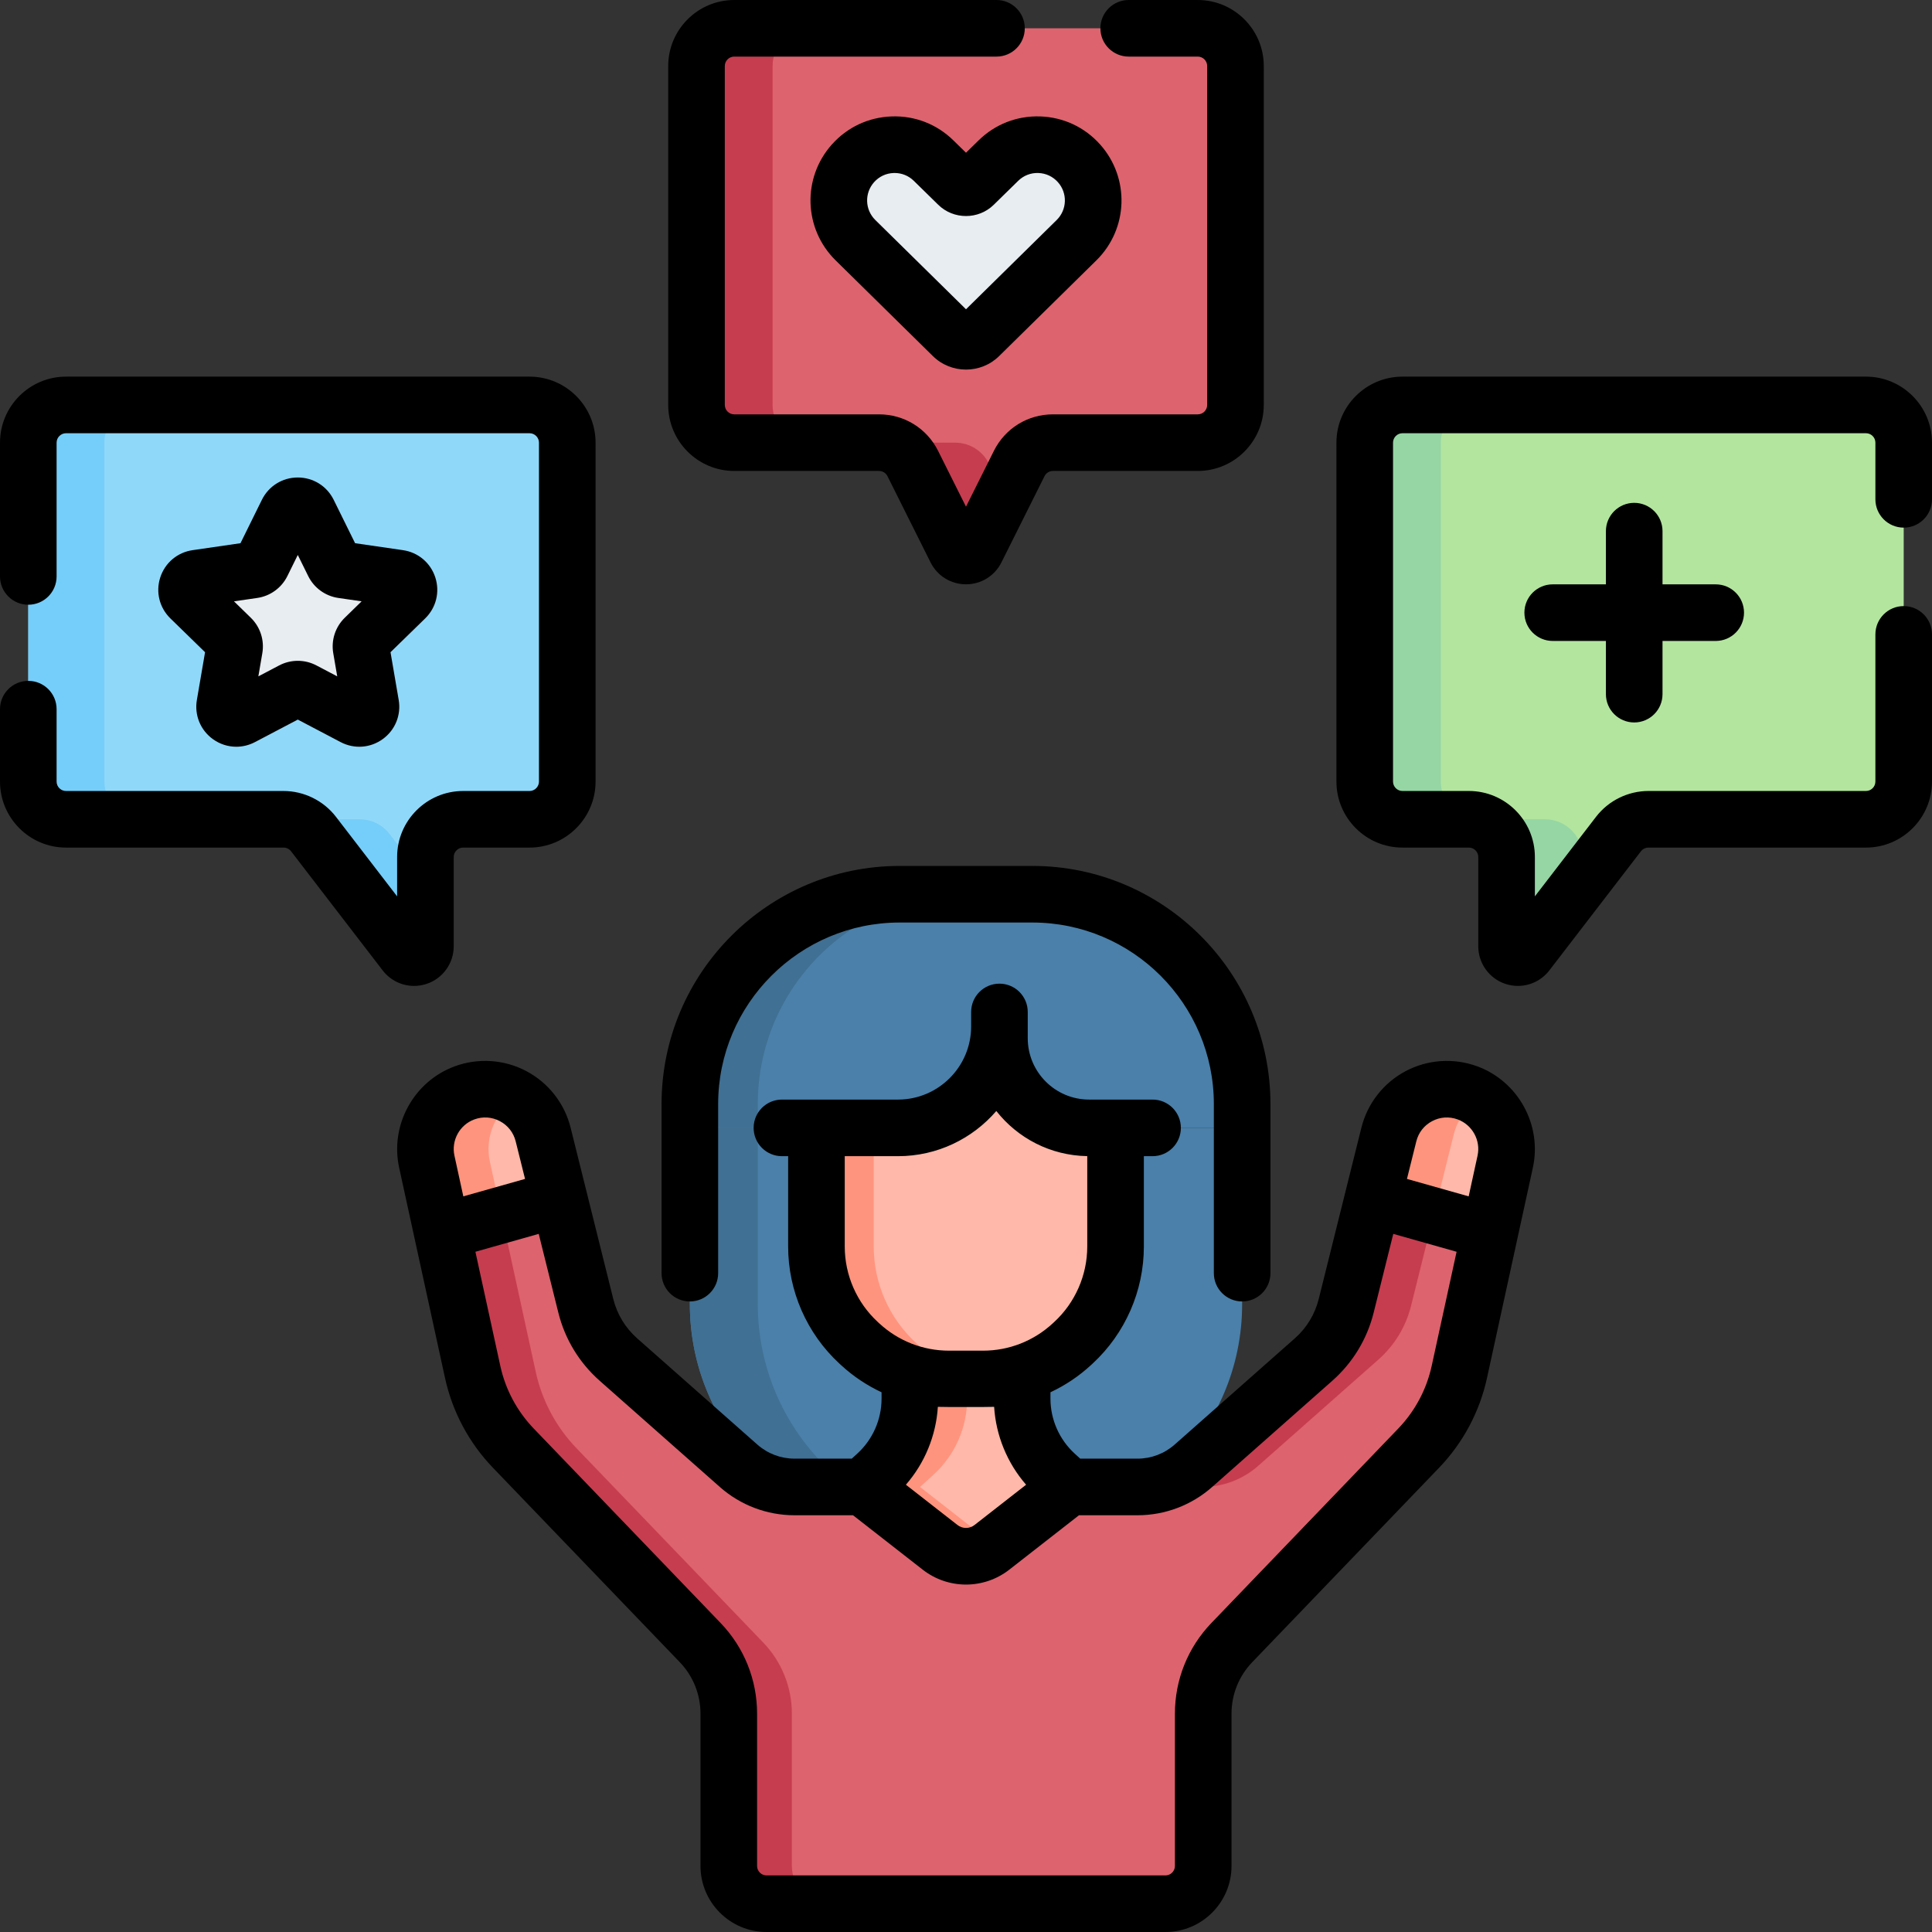 <svg id="Capa_1" enable-background="new 0 0 512 512" height="512" viewBox="0 0 512 512" width="512" xmlns="http://www.w3.org/2000/svg"><rect x="0" y="0" width="512" height="512" fill="#333333" stroke="none"/><g><g><g><g><g><path d="m317.416 7.5h-122.832c-5.523 0-10 4.477-10 10v89.81c0 5.523 4.477 10 10 10h38.37c3.789 0 7.252 2.141 8.945 5.53l11.417 22.847c1.105 2.212 4.259 2.218 5.364.006 2.856-5.716 7.498-15.004 11.424-22.861 1.692-3.386 5.15-5.522 8.935-5.522h38.376c5.523 0 10-4.477 10-10v-89.81c.001-5.523-4.476-10-9.999-10z" fill="#dd636e"/></g></g></g><g><g><g><path d="m140.332 107.31h-122.832c-5.523 0-10 4.477-10 10v89.81c0 5.523 4.477 10 10 10h57.65c3.105 0 6.035 1.443 7.927 3.904l24.283 31.581c1.746 2.271 5.378 1.036 5.378-1.829v-23.656c0-5.523 4.477-10 10-10h17.592c5.523 0 10-4.477 10-10v-89.81c.002-5.523-4.475-10-9.998-10z" fill="#90d8f9"/></g></g></g><g><path d="m371.668 107.31h122.832c5.523 0 10 4.477 10 10v89.81c0 5.523-4.477 10-10 10h-57.65c-3.105 0-6.035 1.443-7.927 3.904l-24.283 31.581c-1.746 2.271-5.378 1.036-5.378-1.829v-23.656c0-5.523-4.477-10-10-10h-17.592c-5.523 0-10-4.477-10-10v-89.81c-.002-5.523 4.475-10 9.998-10z" fill="#b3e59f"/></g><g><g><g><path d="m204.744 107.31v-89.81c0-5.523 4.477-10 10-10h-20.16c-5.523 0-10 4.477-10 10v89.81c0 5.523 4.477 10 10 10h20.16c-5.523 0-10-4.477-10-10z" fill="#c63d4f"/></g></g></g><g><g><g><path d="m262.059 122.84c-1.694-3.389-5.157-5.53-8.945-5.53h-20.16c3.789 0 7.252 2.141 8.945 5.53l11.417 22.847c1.105 2.212 4.259 2.218 5.364.006 1.915-3.832 4.633-9.271 7.399-14.807z" fill="#c63d4f"/></g></g></g><g><g><g><path d="m27.66 207.12v-89.81c0-5.523 4.477-10 10-10h-20.16c-5.523 0-10 4.477-10 10v89.81c0 5.523 4.477 10 10 10h20.16c-5.523 0-10-4.477-10-10z" fill="#75cef9"/></g></g></g><g><g><g><path d="m103.238 221.024c-1.893-2.462-4.822-3.904-7.927-3.904h-20.16c3.105 0 6.034 1.443 7.927 3.904l24.283 31.581c1.746 2.271 5.378 1.036 5.378-1.829v-17.395z" fill="#75cef9"/></g></g></g><g><path d="m419.421 227.12c0-5.523-4.477-10-10-10h-17.592c-5.523 0-10-4.477-10-10v-89.81c0-5.523 4.477-10 10-10h-20.16c-5.523 0-10 4.477-10 10v89.81c0 5.523 4.477 10 10 10h17.592c5.523 0 10 4.477 10 10v23.657c0 2.865 3.632 4.1 5.378 1.829l14.782-19.224z" fill="#95d6a4"/></g><g><path d="m182.819 298.899v46.69c0 33.397 27.074 60.47 60.47 60.47h25.421c33.397 0 60.47-27.074 60.47-60.47v-46.69z" fill="#4a80aa"/></g><g><path d="m200.819 345.589v-46.69h-18v46.69c0 33.397 27.073 60.47 60.47 60.47h18c-33.396 0-60.47-27.073-60.47-60.47z" fill="#407093"/></g><g><g><g><path d="m387.848 315.439-17.022-1.422-7.003 3.652-7.069 28.385c-1.373 5.512-4.386 10.477-8.642 14.239l-31.854 28.157c-4.088 3.613-9.355 5.608-14.811 5.608h-90.897c-5.456 0-10.723-1.994-14.811-5.608l-31.854-28.157c-4.256-3.762-7.27-8.727-8.642-14.239l-7.069-28.385-7.003-3.652-17.022 1.422-6.995 10.992 8.103 37.148c1.657 7.598 5.387 14.588 10.776 20.195l49.507 51.515c4.871 5.069 7.592 11.826 7.592 18.855v40.356c0 5.523 4.477 10 10 10h105.73c5.523 0 10-4.477 10-10v-40.355c0-7.03 2.721-13.787 7.592-18.855l49.507-51.515c5.389-5.607 9.118-12.597 10.776-20.195l8.103-37.148z" fill="#dd636e"/></g></g></g><g><g><g><path d="m372.008 315.439-8.184 2.23-7.069 28.385c-1.373 5.512-4.386 10.477-8.642 14.239l-31.854 28.157c-4.088 3.613-9.355 5.608-14.811 5.608h17.19c5.456 0 10.723-1.994 14.811-5.608l31.854-28.157c4.256-3.762 7.269-8.727 8.642-14.239l5.939-23.849-3.316-5.807z" fill="#c63d4f"/></g></g></g><g><g><g><path d="m209.854 494.5v-40.355c0-7.03-2.721-13.787-7.592-18.855l-49.507-51.515c-5.389-5.607-9.118-12.597-10.776-20.195l-10.632-48.741-7.196.601-6.995 10.992 8.103 37.148c1.657 7.598 5.387 14.588 10.776 20.195l49.507 51.515c4.871 5.069 7.592 11.826 7.592 18.855v40.355c0 5.523 4.477 10 10 10h16.719c-5.522 0-9.999-4.477-9.999-10z" fill="#c63d4f"/></g></g></g><g><path d="m123.117 289.62c8.842-3.247 18.546 1.896 20.822 11.036l4.237 17.013-31.019 8.762-4.052-18.574c-1.685-7.726 2.589-15.511 10.012-18.237z" fill="#ffb8a9"/></g><g><path d="m129.825 307.857c-1.45-6.648 1.519-13.33 7.102-16.805-3.979-2.471-9.017-3.193-13.81-1.432-7.423 2.726-11.697 10.511-10.011 18.237l4.052 18.574 15.749-4.449z" fill="#ff947e"/></g><g><path d="m388.883 289.62c-8.842-3.247-18.546 1.896-20.822 11.036l-4.237 17.013 31.019 8.762 4.052-18.574c1.685-7.726-2.589-15.511-10.012-18.237z" fill="#ffb8a9"/></g><g><path d="m385.251 300.657c1.017-4.084 3.522-7.361 6.766-9.457-.969-.626-2.01-1.167-3.134-1.579-8.842-3.247-18.546 1.896-20.822 11.036l-4.237 17.013 16.06 4.536z" fill="#ff947e"/></g><g><path d="m216.368 278.379v51.978c0 9.68 4.045 18.92 11.158 25.486l.432.399c3.802 3.509 8.307 6.084 13.162 7.605v6.815c0 7.643-3.215 14.934-8.858 20.089l-3.622 3.309 20.491 15.998c4.037 3.151 9.7 3.151 13.737 0l20.492-15.998-3.622-3.309c-5.643-5.155-8.858-12.446-8.858-20.089v-6.815c4.855-1.521 9.361-4.095 13.162-7.605l.432-.399c7.113-6.566 11.158-15.806 11.158-25.486v-51.978l-30.092-18.779z" fill="#ffb8a9"/></g><g><path d="m243.819 394.059 3.622-3.309c5.643-5.155 8.858-12.446 8.858-20.089v-6.815c-4.855-1.521-9.361-4.095-13.162-7.605l-.432-.399c-7.113-6.566-11.158-15.806-11.158-25.486v-51.978l39.756-15.183-5.763-3.596-49.172 18.779v51.978c0 9.68 4.045 18.92 11.158 25.486l.432.399c3.802 3.509 8.307 6.084 13.162 7.605v6.815c0 7.643-3.215 14.934-8.858 20.089l-3.622 3.309 20.491 15.998c4.037 3.151 9.7 3.151 13.737 0l.721-.563z" fill="#ff947e"/></g><g><path d="m237.981 298.899c14.845 0 26.88-12.035 26.88-26.88v-3.84 6.96c0 13.122 10.638 23.76 23.76 23.76h3.6 36.96v-6.31c0-30.713-24.898-55.61-55.61-55.61h-35.141c-30.713 0-55.61 24.898-55.61 55.61v6.31z" fill="#4a80aa"/></g><g><path d="m256.43 236.979h-18c-30.713 0-55.61 24.898-55.61 55.61v6.31h18v-6.31c-.001-30.712 24.897-55.61 55.61-55.61z" fill="#407093"/></g><g><path d="m77.471 182.982-13.4 7.045c-2.278 1.197-4.94-.737-4.505-3.273l2.559-14.921c.173-1.007-.161-2.035-.893-2.748l-10.841-10.567c-1.843-1.796-.826-4.925 1.721-5.295l14.982-2.177c1.011-.147 1.885-.782 2.338-1.698l6.7-13.576c1.139-2.307 4.429-2.307 5.568 0l6.7 13.576c.452.916 1.326 1.551 2.338 1.698l14.982 2.177c2.546.37 3.563 3.499 1.721 5.295l-10.841 10.567c-.732.713-1.066 1.741-.893 2.748l2.559 14.921c.435 2.536-2.227 4.47-4.505 3.273l-13.4-7.045c-.905-.476-1.985-.476-2.89 0z" fill="#e8edf2"/></g><g><path d="m259.507 89.03 25.783-25.378c5.612-5.524 5.907-14.478.67-20.359-5.611-6.302-15.351-6.634-21.378-.729l-6.484 6.352c-1.166 1.143-3.032 1.143-4.199 0l-6.484-6.352c-6.027-5.905-15.767-5.573-21.378.729-5.236 5.881-4.942 14.835.67 20.359l25.783 25.378c1.949 1.916 5.071 1.916 7.017 0z" fill="#e8edf2"/></g></g><g><path d="m182.819 344.899c4.142 0 7.5-3.358 7.5-7.5v-44.81c0-26.528 21.582-48.11 48.11-48.11h35.141c26.528 0 48.111 21.582 48.111 48.11v44.81c0 4.142 3.358 7.5 7.5 7.5s7.5-3.358 7.5-7.5v-44.81c0-34.799-28.311-63.11-63.111-63.11h-35.14c-34.799 0-63.11 28.311-63.11 63.11v44.81c-.001 4.143 3.357 7.5 7.499 7.5z"/><path d="m391.469 282.58c-6.212-2.28-13.126-1.811-18.972 1.287-5.845 3.099-10.115 8.558-11.713 14.977l-11.306 45.398c-1.01 4.056-3.199 7.664-6.332 10.433l-31.854 28.157c-2.719 2.403-6.215 3.727-9.843 3.727h-15.178l-1.474-1.347c-4.077-3.725-6.416-9.028-6.416-14.551v-1.693c3.893-1.822 7.523-4.237 10.748-7.214l.434-.4c8.624-7.962 13.571-19.26 13.571-30.997v-23.958h2.308c4.142 0 7.5-3.358 7.5-7.5s-3.358-7.5-7.5-7.5h-16.819c-8.966 0-16.26-7.294-16.26-16.26v-6.96c0-4.142-3.358-7.5-7.5-7.5s-7.5 3.358-7.5 7.5v3.84c0 10.686-8.694 19.38-19.38 19.38h-30.763c-4.142 0-7.5 3.358-7.5 7.5s3.358 7.5 7.5 7.5h1.648v23.958c0 11.737 4.946 23.035 13.572 30.999l.43.396c3.226 2.978 6.856 5.394 10.75 7.216v1.693c0 5.522-2.339 10.826-6.417 14.551l-1.474 1.346h-15.178c-3.628 0-7.124-1.324-9.843-3.727l-31.854-28.157c-3.132-2.769-5.322-6.376-6.332-10.433l-11.306-45.398c-1.599-6.42-5.868-11.879-11.714-14.978-5.845-3.098-12.76-3.567-18.971-1.287-10.882 3.996-17.224 15.55-14.754 26.875l12.155 55.722c1.953 8.957 6.344 17.184 12.696 23.794l49.507 51.515c3.546 3.69 5.499 8.541 5.499 13.659v40.357c0 9.649 7.85 17.5 17.5 17.5h105.73c9.65 0 17.5-7.851 17.5-17.5v-40.355c0-5.118 1.953-9.968 5.5-13.659l49.507-51.515c6.352-6.61 10.742-14.837 12.696-23.793l12.155-55.722c2.471-11.326-3.872-22.88-14.753-26.876zm-158.426 68.149-.43-.396c-5.558-5.131-8.745-12.412-8.745-19.975v-23.958h14.113c10.405 0 19.745-4.646 26.055-11.973 5.634 7.165 14.33 11.807 24.096 11.959v23.973c0 7.563-3.188 14.844-8.743 19.973l-.434.4c-5.037 4.65-11.585 7.21-18.44 7.21h-9.029c-6.855 0-13.404-2.561-18.443-7.213zm38.885 42.741-13.675 10.676c-1.327 1.035-3.18 1.035-4.506 0l-13.675-10.676c4.999-5.741 7.991-13.016 8.471-20.641.976.068 13.937.068 14.913 0 .481 7.625 3.473 14.899 8.472 20.641zm-151.495-87.211c-.882-4.044 1.383-8.171 5.269-9.598 2.251-.827 4.657-.663 6.776.459 2.118 1.123 3.604 3.022 4.184 5.349l2.48 9.959-16.355 4.62zm258.979 55.722c-1.363 6.247-4.425 11.986-8.856 16.597l-49.507 51.515c-6.245 6.499-9.684 15.041-9.684 24.052v40.355c0 1.378-1.122 2.5-2.5 2.5h-105.73c-1.378 0-2.5-1.122-2.5-2.5v-40.355c0-9.012-3.439-17.554-9.684-24.052l-49.507-51.515c-4.431-4.61-7.493-10.35-8.856-16.597l-6.599-30.25 16.779-4.74 5.199 20.877c1.747 7.016 5.535 13.256 10.953 18.046l31.854 28.157c5.463 4.829 12.487 7.489 19.778 7.489h15.508l18.457 14.409c3.381 2.64 7.432 3.959 11.484 3.959s8.103-1.319 11.484-3.959l18.457-14.409h15.508c7.291 0 14.315-2.66 19.778-7.489l31.854-28.157c5.418-4.79 9.205-11.03 10.952-18.046l5.199-20.877 16.779 4.74zm12.155-55.722-2.354 10.789-16.355-4.62 2.48-9.959c.579-2.327 2.065-4.226 4.183-5.349 2.119-1.123 4.525-1.285 6.776-.459 3.887 1.427 6.152 5.553 5.27 9.598z"/><path d="m113.12 260.718c4.259-1.448 7.12-5.443 7.12-9.941v-23.657c0-1.378 1.122-2.5 2.5-2.5h17.592c9.649 0 17.5-7.851 17.5-17.5v-89.81c0-9.649-7.851-17.5-17.5-17.5h-122.832c-9.649 0-17.5 7.851-17.5 17.5v35.45c0 4.142 3.358 7.5 7.5 7.5s7.5-3.358 7.5-7.5v-35.45c0-1.378 1.122-2.5 2.5-2.5h122.832c1.378 0 2.5 1.122 2.5 2.5v89.81c0 1.378-1.122 2.5-2.5 2.5h-17.592c-9.65 0-17.5 7.851-17.5 17.5v10.422l-16.216-21.089c-3.29-4.279-8.476-6.833-13.873-6.833h-57.651c-1.378 0-2.5-1.122-2.5-2.5v-19.185c0-4.142-3.358-7.5-7.5-7.5s-7.5 3.358-7.5 7.5v19.185c0 9.649 7.851 17.5 17.5 17.5h57.651c.771 0 1.512.365 1.982.976l24.284 31.581c2.027 2.636 5.125 4.101 8.323 4.101 1.128 0 2.269-.183 3.38-.56z"/><path d="m504.5 139.83c4.142 0 7.5-3.358 7.5-7.5v-15.02c0-9.649-7.851-17.5-17.5-17.5h-122.832c-9.65 0-17.5 7.851-17.5 17.5v89.81c0 9.649 7.85 17.5 17.5 17.5h17.592c1.378 0 2.5 1.122 2.5 2.5v23.657c0 4.498 2.861 8.493 7.12 9.941 1.111.378 2.251.56 3.38.56 3.198 0 6.297-1.465 8.324-4.101l24.283-31.581c.47-.611 1.211-.976 1.982-.976h57.65c9.649 0 17.5-7.851 17.5-17.5v-39c0-4.142-3.358-7.5-7.5-7.5s-7.5 3.358-7.5 7.5v39c0 1.378-1.122 2.5-2.5 2.5h-57.65c-5.397 0-10.583 2.554-13.873 6.833l-16.216 21.089v-10.422c0-9.649-7.851-17.5-17.5-17.5h-17.592c-1.378 0-2.5-1.122-2.5-2.5v-89.81c0-1.378 1.122-2.5 2.5-2.5h122.832c1.378 0 2.5 1.122 2.5 2.5v15.02c0 4.142 3.358 7.5 7.5 7.5z"/><path d="m194.584 124.81h38.37c.953 0 1.81.53 2.236 1.382l11.417 22.848c1.791 3.583 5.391 5.809 9.395 5.809 4.001 0 7.598-2.223 9.387-5.803l11.424-22.861c.424-.848 1.277-1.375 2.226-1.375h38.376c9.649 0 17.5-7.851 17.5-17.5v-89.81c0-9.649-7.851-17.5-17.5-17.5h-18.295c-4.142 0-7.5 3.358-7.5 7.5s3.358 7.5 7.5 7.5h18.296c1.378 0 2.5 1.122 2.5 2.5v89.81c0 1.378-1.122 2.5-2.5 2.5h-38.376c-6.669 0-12.664 3.705-15.644 9.669l-7.396 14.8-7.392-14.792c-2.983-5.969-8.981-9.677-15.654-9.677h-38.37c-1.378 0-2.5-1.122-2.5-2.5v-89.81c0-1.378 1.122-2.5 2.5-2.5h69.496c4.142 0 7.5-3.358 7.5-7.5s-3.358-7.5-7.5-7.5h-69.496c-9.65 0-17.5 7.851-17.5 17.5v89.81c0 9.649 7.851 17.5 17.5 17.5z"/><path d="m115.359 153.018c-1.256-3.867-4.537-6.633-8.561-7.218l-12.695-1.845-5.677-11.504c-1.8-3.646-5.443-5.911-9.51-5.911s-7.71 2.265-9.51 5.911l-5.677 11.504-12.695 1.845c-4.024.585-7.304 3.351-8.56 7.218s-.228 8.032 2.683 10.87l9.186 8.955-2.168 12.644c-.688 4.008.929 7.982 4.219 10.373 1.859 1.35 4.033 2.036 6.223 2.036 1.685 0 3.38-.407 4.945-1.229l11.355-5.97 11.354 5.969c3.6 1.893 7.878 1.583 11.168-.806 3.29-2.39 4.907-6.365 4.219-10.372l-2.168-12.644 9.186-8.954c2.91-2.84 3.939-7.005 2.683-10.872zm-23.995 10.696c-2.5 2.437-3.64 5.946-3.049 9.386l1.054 6.144-5.519-2.902c-1.544-.811-3.239-1.217-4.933-1.217s-3.388.406-4.933 1.217c0 0-.001.001-.002.001l-5.517 2.901 1.053-6.143c.591-3.44-.549-6.95-3.05-9.387l-4.463-4.351 6.168-.896c3.454-.502 6.439-2.67 7.984-5.801l2.759-5.59 2.759 5.59c1.545 3.13 4.53 5.298 7.984 5.8l6.168.896z"/><path d="m433.084 191.46c4.142 0 7.5-3.358 7.5-7.5v-14.1h14.1c4.142 0 7.5-3.358 7.5-7.5s-3.358-7.5-7.5-7.5h-14.1v-14.1c0-4.142-3.358-7.5-7.5-7.5s-7.5 3.358-7.5 7.5v14.1h-14.1c-4.142 0-7.5 3.358-7.5 7.5s3.358 7.5 7.5 7.5h14.1v14.1c0 4.142 3.358 7.5 7.5 7.5z"/><path d="m256 40.475-3.334-3.267c-4.394-4.305-10.199-6.569-16.349-6.351-6.148.209-11.788 2.855-15.879 7.45-7.902 8.875-7.458 22.355 1.011 30.691l25.784 25.378c2.417 2.379 5.593 3.568 8.768 3.568 3.176 0 6.351-1.189 8.768-3.568l25.783-25.377c8.469-8.336 8.913-21.817 1.01-30.691-4.091-4.595-9.73-7.241-15.878-7.45-6.145-.213-11.955 2.045-16.35 6.351zm13.832 7.447c1.436-1.406 3.333-2.148 5.341-2.075 2.008.068 3.851.933 5.187 2.434 2.582 2.899 2.436 7.303-.33 10.026l-24.03 23.652-24.03-23.651c-2.767-2.723-2.912-7.127-.33-10.026 1.336-1.501 3.179-2.365 5.187-2.434.086-.003.171-.004.256-.004 1.913 0 3.71.733 5.084 2.079l6.484 6.353c4.051 3.969 10.644 3.968 14.696 0z"/></g></g></svg>